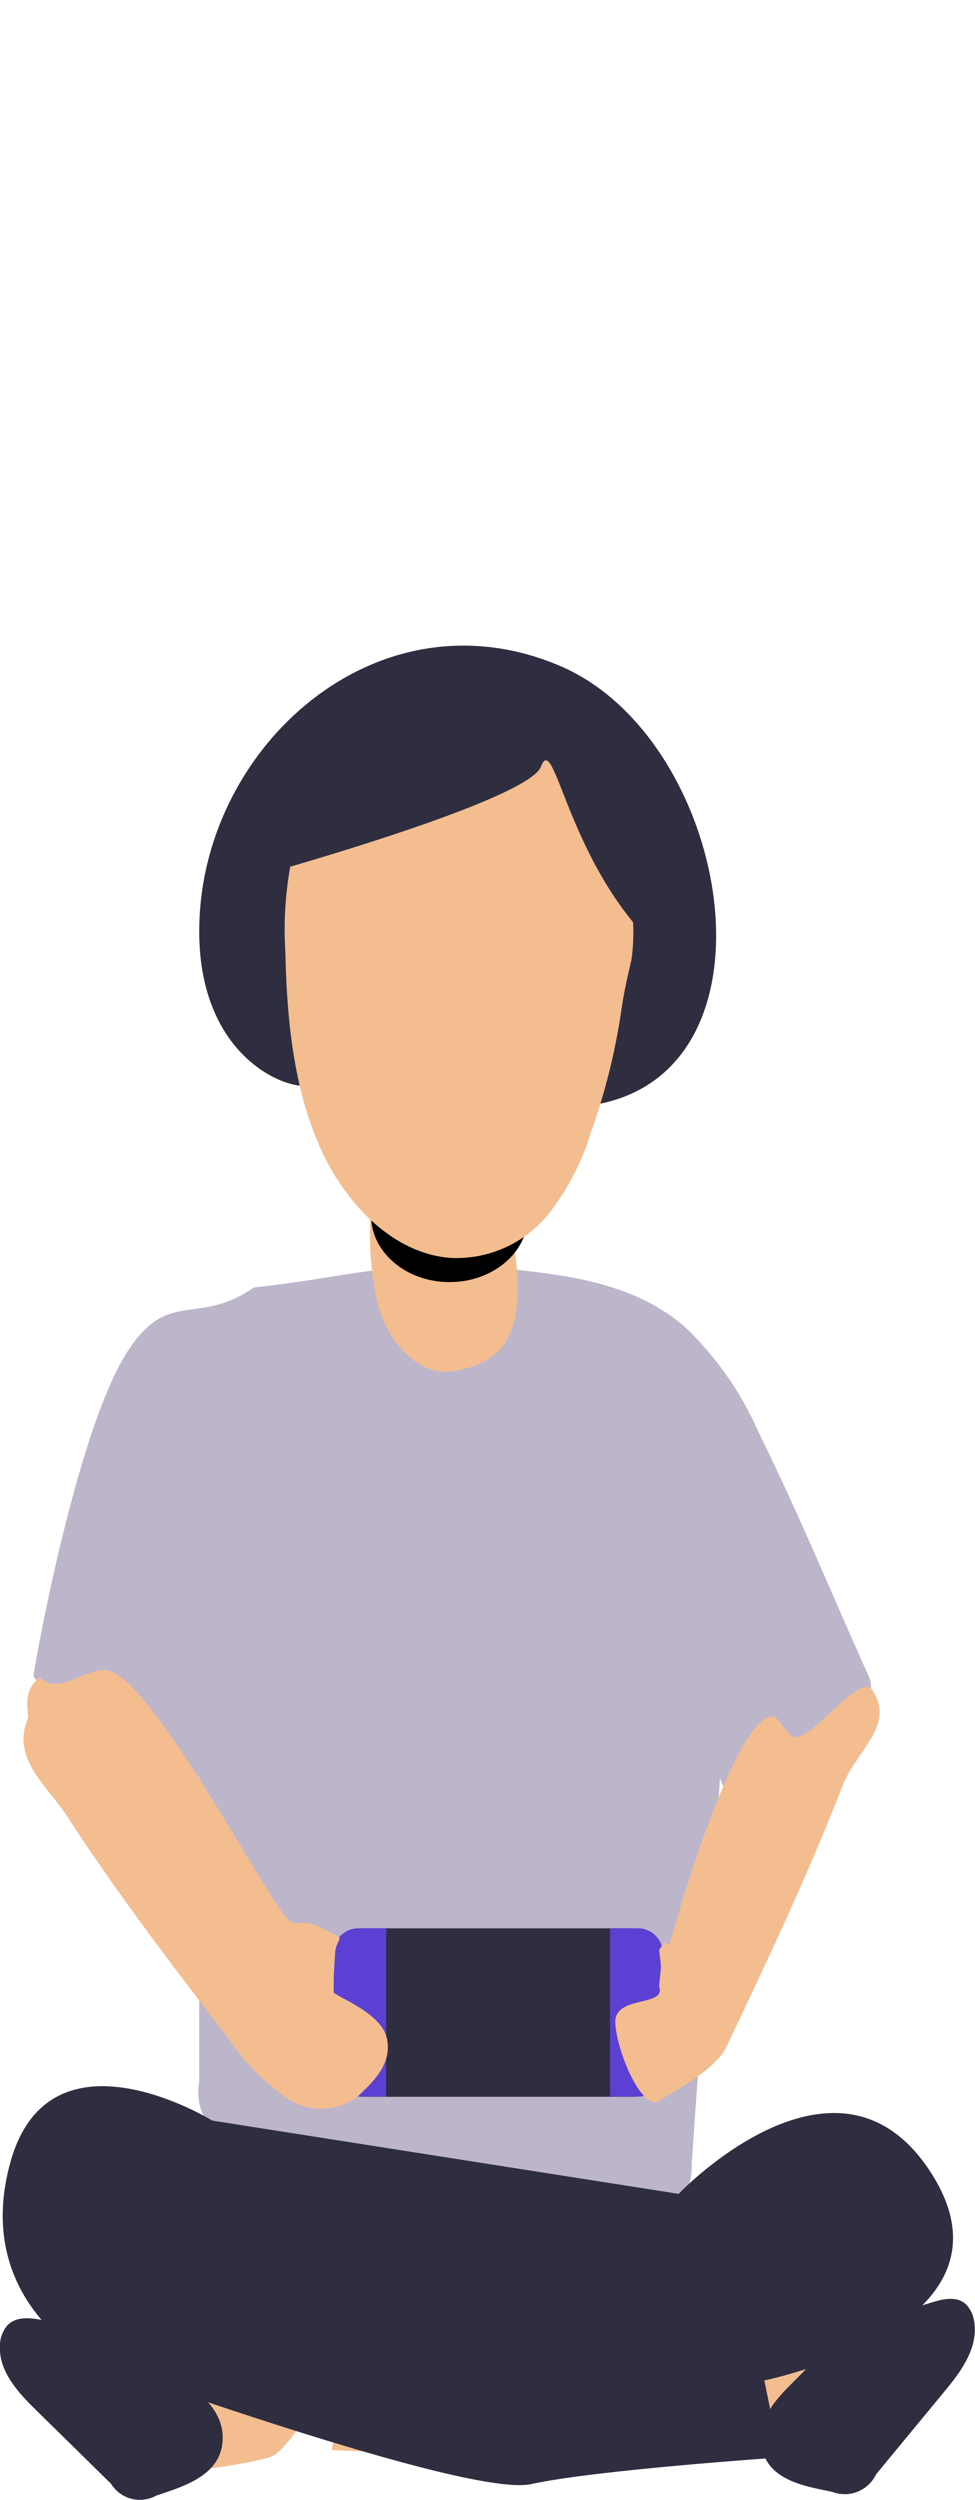 <svg id="Laag_1" data-name="Laag 1" xmlns="http://www.w3.org/2000/svg" viewBox="0 0 130 333"><defs><style>.cls-1{fill:#2f2e41;}.cls-2{fill:#f3bd8f;}.cls-3{fill:#bdb6cb;}.cls-4{fill:#5c40d3;}</style></defs><title>illustrations-scaled</title><g id="Kind_5" data-name="Kind 5"><path id="Path_1784" data-name="Path 1784" class="cls-1" d="M74.64,88.69c23.6,10,31,57.26,1.77,58.78-9.36-5.56-24.85-38.52-27.36-35.29s-3.23,10.69-5.85,14.21-6,12.75-1.84,17c3.2,3.33-16.26,1.27-14.71-21.91S51,78.64,74.64,88.69Z"/><path id="Path_1774" data-name="Path 1774" class="cls-2" d="M49.2,302l59.47,9.92s1.48,8.67-1.12,13.07-63.32,1.36-63.32,1.36Z"/><path id="Path_1775" data-name="Path 1775" class="cls-2" d="M26.94,312.71l-2,16.38a64.43,64.43,0,0,0,10.93-1.73c4-1.24,12-18.73,12-18.73Z"/><path id="Path_1778" data-name="Path 1778" class="cls-3" d="M67.49,169c8.39.87,17.24,1.93,24,7.9a43.85,43.85,0,0,1,9.66,13.89c5.76,11.72,9.3,20.55,14.69,32.51,2.87,6.4-15.31,19.17-15.31,19.17A10.33,10.33,0,0,1,96,236.8c-1.14,17.59-2.63,33.94-3.77,51.53a8.57,8.57,0,0,1-1,4.25c-1.35,1.93-3.9,1.78-58.89-7.56-2.95.35-5.58-2.19-5.88-5.69a7.75,7.75,0,0,1,.1-2V236.8c0-1-4,3.17-4,3.17S4.61,224.24,4.46,223.26c.1-1.29,5.92-33.82,12.9-43.77,5.27-7.73,9.1-2.86,16.5-8C46.5,170.17,53.27,167.5,67.49,169Z"/><path id="Path_1779" data-name="Path 1779" class="cls-2" d="M68.76,167.67c.59,4.41.46,9.67-2.44,12.43a9.27,9.27,0,0,1-4,2.12,10.08,10.08,0,0,1-3.26.49c-4-.24-7.33-4.29-8.65-8.82a42.85,42.85,0,0,1-.84-14.2,21.8,21.8,0,0,1,1.26-7.38c1.84-3.83,5.4-6,9.11-5.61C70.54,147.8,67.57,158.64,68.76,167.67Z"/><ellipse id="Ellipse_215" data-name="Ellipse 215" cx="59.94" cy="161.93" rx="10.46" ry="8.85"/><path id="Path_1780" data-name="Path 1780" class="cls-2" d="M78.57,151.53A33.18,33.18,0,0,1,73,161.88a15.82,15.82,0,0,1-12.72,5.69c-7.52-.43-14.11-6.88-17.62-14.77s-4.42-17-4.61-26a47.1,47.1,0,0,1,1.54-15.3c2.82-8.05,8.87-13.88,16.1-15.5a24.24,24.24,0,0,1,20.57,5.59,19.7,19.7,0,0,1,5,5.9,32.75,32.75,0,0,1,2.76,12,26.32,26.32,0,0,1,.18,8.31c-.52,2.25-1,4.33-1.34,6.66a84.37,84.37,0,0,1-4.3,17Z"/><path id="Path_1782" data-name="Path 1782" class="cls-1" d="M108.42,314.42a16.66,16.66,0,0,1,2.59-3.27,8.19,8.19,0,0,1,2.63-1.19l10.6-3.27c1.57-.49,3.43-.9,4.65.35a4.17,4.17,0,0,1,1,2.18c.57,3.4-1.64,6.51-3.69,9l-9.39,11.37a4.63,4.63,0,0,1-5.83,2.34c-3.16-.69-8.43-1.35-9.38-5.77C100.49,320.83,106.06,317.63,108.42,314.42Z"/><path id="Path_1783" data-name="Path 1783" class="cls-1" d="M21.85,314.72a15.81,15.81,0,0,0-2.88-3,8.09,8.09,0,0,0-2.71-.86L5.42,309c-1.6-.29-3.48-.46-4.59.93A4.26,4.26,0,0,0,0,312.2c-.28,3.44,2.2,6.25,4.47,8.5l10.33,10.14a4.52,4.52,0,0,0,6,1.6c3.08-1.09,8.27-2.38,8.84-6.89C30.3,320.11,24.48,317.61,21.85,314.72Z"/><path id="Path_1798" data-name="Path 1798" class="cls-1" d="M34.78,116.57s35.61-9.87,37.35-14.46,3.27,10.77,13.45,22.1-4.88-28-4.88-28L58.22,90.82l-18.1,11.29Z"/><g id="Group_332" data-name="Group 332"><path id="Rectangle_582" data-name="Rectangle 582" class="cls-1" d="M48.49,256.86H84.34c2.2,0,4,2.12,4,4.72v13c0,2.61-1.79,4.72-4,4.72H48.49c-2.2,0-4-2.11-4-4.72v-13C44.51,259,46.29,256.86,48.49,256.86Z"/><path id="Rectangle_583" data-name="Rectangle 583" class="cls-4" d="M47.49,256.86h4v22.41h-4a3.29,3.29,0,0,1-3-3.54V260.4A3.3,3.3,0,0,1,47.49,256.86Z"/><path id="Rectangle_584" data-name="Rectangle 584" class="cls-4" d="M81.35,256.86h4a3.3,3.3,0,0,1,3,3.54v15.33a3.3,3.3,0,0,1-3,3.54h-4V256.86Z"/></g><path id="Path_1785" data-name="Path 1785" class="cls-2" d="M30.57,271.69a30,30,0,0,0,7.51,7.68,8.22,8.22,0,0,0,9.5,0c2.09-2,4.76-4.35,4-7.87s-7.19-5.67-7.09-6.18c0-2.13,0-2.12.23-5.61.43-1.68,1.24-1.45-.62-2.24-5-3-4,.45-6.44-2.73C34,250,19.49,222.58,14.07,222.46c-3.19,0-6.23,3.37-8.7,1-2.59,1.6-1.46,5-1.64,5.41-2.25,5.39,2.46,8.88,5.18,13C15.67,252.29,23.12,262,30.57,271.69Z"/><path id="Path_1777" data-name="Path 1777" class="cls-2" d="M96.91,272.52c-1.34,3.26-8.34,6.75-8.54,7-2.48,2.74-6.21-6.36-6.33-10.1s6.88-2,5.84-4.86c.29-3.3.35-1.8,0-4.86,1.32-1.73.75-.56,1.4-.68,1.09-4.12,8.33-28.88,13.35-30.36,1.3-.36,1.9,2.45,3.48,2.73,2.09.34,8.48-8.51,10.15-6.32,3.22,4.66-2,8-3.88,12.7C107.76,249.66,102.34,261.1,96.91,272.52Z"/><path id="Path_1808" data-name="Path 1808" class="cls-1" d="M28.3,282.47S6.65,269.11,1.39,288s11.33,26.77,11.33,26.77,49.6,18,58.1,16.12S104,327.34,104,327.34l-2.09-10.26s34.91-7.08,22.49-27.24-33.92,2.39-33.92,2.39Z"/></g></svg>